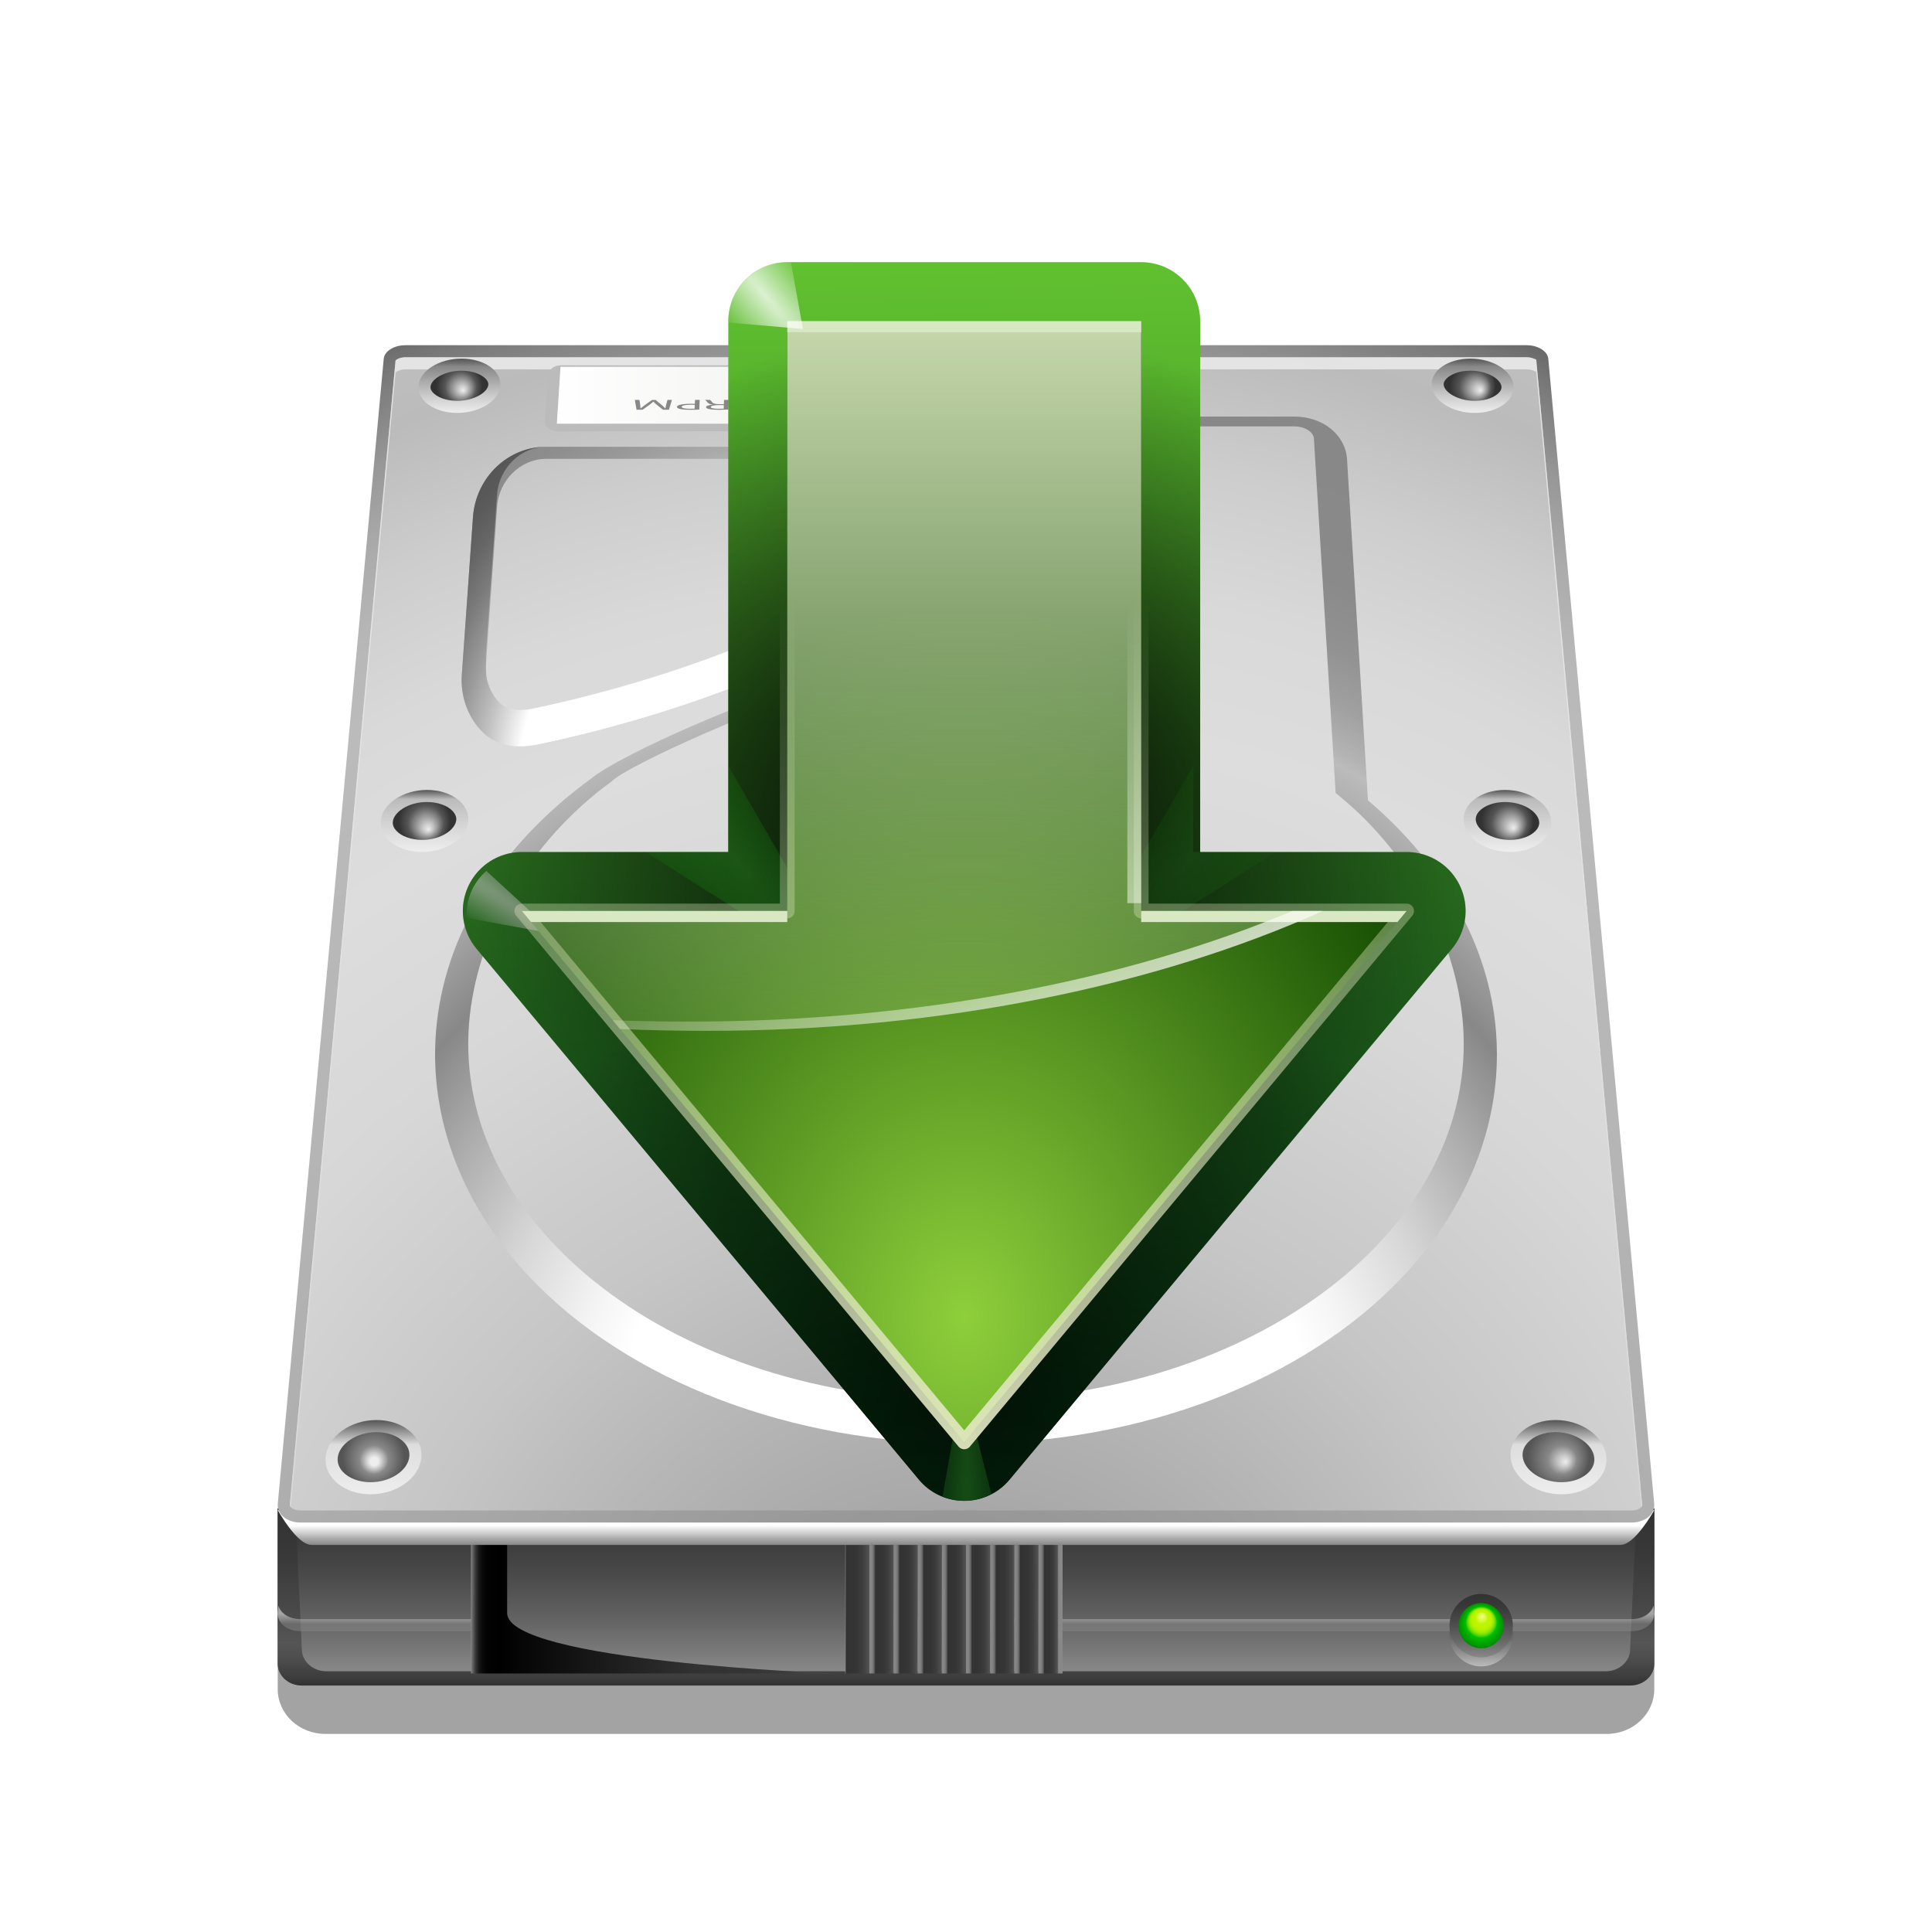 <svg height="256" width="256" xmlns="http://www.w3.org/2000/svg" xmlns:xlink="http://www.w3.org/1999/xlink">
  <defs>
    <linearGradient id="linearGradient4222">
      <stop offset="0" stop-color="#fff"/>
      <stop offset="1" stop-color="#fff" stop-opacity="0"/>
    </linearGradient>
    <linearGradient id="linearGradient5060-3">
      <stop offset="0"/>
      <stop offset="1" stop-opacity="0"/>
    </linearGradient>
    <linearGradient id="XMLID_76_" gradientTransform="matrix(0 1 -1 0 30.335 -71.999)" gradientUnits="userSpaceOnUse" x1="186.915" x2="181.665" y1="-76.331" y2="-76.331">
      <stop offset="0" stop-color="#bbb"/>
      <stop offset=".231" stop-color="#8d8d8d"/>
      <stop offset=".463" stop-color="#666"/>
      <stop offset=".677" stop-color="#494949"/>
      <stop offset=".863" stop-color="#383838"/>
      <stop offset="1" stop-color="#323232"/>
    </linearGradient>
    <linearGradient id="lg1">
      <stop offset="0" stop-color="#888"/>
      <stop offset=".279" stop-color="#656565"/>
      <stop offset=".565" stop-color="#494949"/>
      <stop offset=".815" stop-color="#383838"/>
      <stop offset="1" stop-color="#323232"/>
    </linearGradient>
    <linearGradient id="XMLID_77_" gradientTransform="matrix(0 -1 1 0 182.997 295.082)" gradientUnits="userSpaceOnUse" x1="180.916" x2="186.166" xlink:href="#lg1" y1="-76.333" y2="-76.333"/>
    <radialGradient id="XMLID_78_" cx="106.666" cy="111.541" fx="106.729" fy="110.666" gradientUnits="userSpaceOnUse" r="1.875">
      <stop offset="0" stop-color="#f0ff80"/>
      <stop offset=".039" stop-color="#edfe77"/>
      <stop offset=".103" stop-color="#e3fc5f"/>
      <stop offset=".184" stop-color="#d4f937"/>
      <stop offset=".277" stop-color="#bff500"/>
      <stop offset=".278" stop-color="#bff500"/>
      <stop offset=".382" stop-color="#bcf400"/>
      <stop offset=".444" stop-color="#b4f200"/>
      <stop offset=".495" stop-color="#a6ee00"/>
      <stop offset=".54" stop-color="#92e800"/>
      <stop offset=".581" stop-color="#77e100"/>
      <stop offset=".619" stop-color="#57d800"/>
      <stop offset=".655" stop-color="#31cd00"/>
      <stop offset=".688" stop-color="#06c100"/>
      <stop offset=".692" stop-color="#00bf00"/>
      <stop offset="1" stop-color="#008c00"/>
    </radialGradient>
    <linearGradient id="linearGradient3119" gradientUnits="userSpaceOnUse" x1="30.115" x2="69.126" y1="9.646" y2="9.646">
      <stop offset="0" stop-color="#fff"/>
      <stop offset=".058" stop-color="#fdfdfd"/>
      <stop offset=".542" stop-color="#f2f2f0"/>
      <stop offset="1" stop-color="#eeeeec"/>
    </linearGradient>
    <linearGradient id="lg2">
      <stop offset="0" stop-color="#eee"/>
      <stop offset=".16" stop-color="#cecece"/>
      <stop offset=".468" stop-color="#888"/>
      <stop offset=".686" stop-color="#555"/>
      <stop offset="1" stop-color="#323232"/>
    </linearGradient>
    <radialGradient id="radialGradient3169" cx="360.494" cy="46.12" fx="361.15" fy="46.901" gradientUnits="userSpaceOnUse" r="3.82" xlink:href="#lg2"/>
    <linearGradient id="lg3">
      <stop offset="0" stop-color="#eee"/>
      <stop offset=".291" stop-color="#cecece"/>
      <stop offset=".85" stop-color="#888"/>
      <stop offset="1" stop-color="#555"/>
    </linearGradient>
    <linearGradient id="linearGradient3172" gradientUnits="userSpaceOnUse" x1="360.493" x2="360.493" xlink:href="#lg3" y1="50.616" y2="41.625"/>
    <radialGradient id="radialGradient3175" cx="528.306" cy="46.12" fx="529.65" fy="46.901" gradientUnits="userSpaceOnUse" r="3.82" xlink:href="#lg2"/>
    <linearGradient id="linearGradient3178" gradientUnits="userSpaceOnUse" x1="528.306" x2="528.306" xlink:href="#lg3" y1="50.616" y2="41.625"/>
    <radialGradient id="radialGradient3181" cx="354.714" cy="118.201" fx="355.4" fy="119.651" gradientUnits="userSpaceOnUse" r="4.329" xlink:href="#lg2"/>
    <linearGradient id="lg4">
      <stop offset="0" stop-color="#eee"/>
      <stop offset=".547" stop-color="#cecece"/>
      <stop offset=".85" stop-color="#bbb"/>
      <stop offset="1" stop-color="#555"/>
    </linearGradient>
    <linearGradient id="linearGradient3184" gradientUnits="userSpaceOnUse" x1="354.714" x2="354.714" xlink:href="#lg4" y1="123.337" y2="113.065"/>
    <radialGradient id="radialGradient3187" cx="534.083" cy="118.201" fx="535.15" fy="119.401" gradientUnits="userSpaceOnUse" r="4.33" xlink:href="#lg2"/>
    <linearGradient id="linearGradient3190" gradientUnits="userSpaceOnUse" x1="534.083" x2="534.083" xlink:href="#lg4" y1="123.337" y2="113.065"/>
    <radialGradient id="radialGradient3193" cx="346.267" cy="223.577" fx="346.4" fy="224.401" gradientUnits="userSpaceOnUse" r="5.127">
      <stop offset=".13" stop-color="#eee"/>
      <stop offset=".246" stop-color="#cecece"/>
      <stop offset=".468" stop-color="#888"/>
      <stop offset="1" stop-color="#555"/>
    </radialGradient>
    <linearGradient id="lg5">
      <stop offset="0" stop-color="#eee"/>
      <stop offset=".669" stop-color="#ddd"/>
      <stop offset="1" stop-color="#555"/>
    </linearGradient>
    <linearGradient id="linearGradient3196" gradientUnits="userSpaceOnUse" x1="346.268" x2="346.268" xlink:href="#lg5" y1="229.725" y2="217.426"/>
    <radialGradient id="radialGradient3199" cx="542.531" cy="223.577" fx="543.734" fy="224.401" gradientUnits="userSpaceOnUse" r="5.126">
      <stop offset="0" stop-color="#eee"/>
      <stop offset=".16" stop-color="#cecece"/>
      <stop offset=".468" stop-color="#888"/>
      <stop offset="1" stop-color="#555"/>
    </radialGradient>
    <linearGradient id="linearGradient3202-6" gradientUnits="userSpaceOnUse" x1="542.531" x2="542.531" xlink:href="#lg5" y1="229.725" y2="217.426"/>
    <radialGradient id="radialGradient3205" cx="424.4" cy="116.401" gradientUnits="userSpaceOnUse" r="121.655">
      <stop offset=".45" stop-color="#fff"/>
      <stop offset=".463" stop-color="#ededed"/>
      <stop offset=".5" stop-color="#bfbfbf"/>
      <stop offset=".538" stop-color="#999"/>
      <stop offset=".575" stop-color="#7b7b7b"/>
      <stop offset=".611" stop-color="#666"/>
      <stop offset=".647" stop-color="#595959"/>
      <stop offset=".68" stop-color="#555"/>
      <stop offset=".965" stop-color="#888"/>
    </radialGradient>
    <radialGradient id="radialGradient3208" cx="432.4" cy="134.401" gradientUnits="userSpaceOnUse" r="140.236">
      <stop offset=".45" stop-color="#fff"/>
      <stop offset=".467" stop-color="#f1f1f1"/>
      <stop offset=".524" stop-color="#ccc"/>
      <stop offset=".58" stop-color="#aeaeae"/>
      <stop offset=".635" stop-color="#999"/>
      <stop offset=".689" stop-color="#8c8c8c"/>
      <stop offset=".74" stop-color="#888"/>
      <stop offset=".837" stop-color="#6c6c6c"/>
      <stop offset=".924" stop-color="#5b5b5b"/>
      <stop offset=".988" stop-color="#555"/>
    </radialGradient>
    <radialGradient id="radialGradient3211" cx="443.4" cy="178.401" gradientUnits="userSpaceOnUse" r="63">
      <stop offset=".325" stop-color="#fff"/>
      <stop offset=".362" stop-color="#f4f4f4"/>
      <stop offset=".427" stop-color="#d7d7d7"/>
      <stop offset=".511" stop-color="#a8a8a8"/>
      <stop offset=".562" stop-color="#888"/>
      <stop offset=".593" stop-color="#a4a4a4"/>
      <stop offset=".645" stop-color="#cbcbcb"/>
      <stop offset=".692" stop-color="#e8e8e8"/>
      <stop offset=".733" stop-color="#f9f9f9"/>
      <stop offset=".763" stop-color="#fff"/>
    </radialGradient>
    <radialGradient id="radialGradient3214" cx="64" cy="100.225" gradientTransform="matrix(2 0 0 1.954 316.4 28.493)" gradientUnits="userSpaceOnUse" r="90">
      <stop offset=".325" stop-color="#fff"/>
      <stop offset=".371" stop-color="#f4f4f4"/>
      <stop offset=".452" stop-color="#d7d7d7"/>
      <stop offset=".557" stop-color="#a8a8a8"/>
      <stop offset=".621" stop-color="#888"/>
      <stop offset=".679" stop-color="#a3a3a3"/>
      <stop offset=".74" stop-color="#bbb"/>
      <stop offset=".752" stop-color="#b3b3b3"/>
      <stop offset=".791" stop-color="#a0a0a0"/>
      <stop offset=".837" stop-color="#929292"/>
      <stop offset=".895" stop-color="#8a8a8a"/>
      <stop offset="1" stop-color="#888"/>
    </radialGradient>
    <linearGradient id="linearGradient3217" gradientUnits="userSpaceOnUse" x1="444.399" x2="444.399" y1="231.844" y2="41.402">
      <stop offset="0" stop-color="#ddd"/>
      <stop offset=".517" stop-color="#e3e3e3"/>
      <stop offset="1" stop-color="#eee"/>
    </linearGradient>
    <radialGradient id="radialGradient3220" cx="442.4" cy="276.401" gradientUnits="userSpaceOnUse" r="324">
      <stop offset="0" stop-color="#888"/>
      <stop offset=".147" stop-color="#aaa"/>
      <stop offset=".302" stop-color="#c6c6c6"/>
      <stop offset=".438" stop-color="#d7d7d7"/>
      <stop offset=".539" stop-color="#ddd"/>
      <stop offset=".61" stop-color="#d9d9d9"/>
      <stop offset=".68" stop-color="#cdcdcd"/>
      <stop offset=".746" stop-color="#bbb"/>
      <stop offset=".784" stop-color="#bfbfbf"/>
      <stop offset=".823" stop-color="#cbcbcb"/>
      <stop offset=".858" stop-color="#ddd"/>
    </radialGradient>
    <radialGradient id="radialGradient3223" cx="442.4" cy="276.401" gradientUnits="userSpaceOnUse" r="324">
      <stop offset="0" stop-color="#888"/>
      <stop offset=".242" stop-color="#a4a4a4"/>
      <stop offset=".456" stop-color="#b5b5b5"/>
      <stop offset=".615" stop-color="#bbb"/>
      <stop offset=".654" stop-color="#b7b7b7"/>
      <stop offset=".693" stop-color="#ababab"/>
      <stop offset=".732" stop-color="#979797"/>
      <stop offset=".77" stop-color="#7b7b7b"/>
      <stop offset=".809" stop-color="#575757"/>
      <stop offset=".811" stop-color="#555"/>
    </radialGradient>
    <linearGradient id="linearGradient3226" gradientUnits="userSpaceOnUse" x1="444.401" x2="444.401" y1="238.11" y2="232.358">
      <stop offset="0" stop-color="#888"/>
      <stop offset=".167" stop-color="#a8a8a8"/>
      <stop offset=".532" stop-color="#f8f8f8"/>
      <stop offset=".562" stop-color="#fff"/>
    </linearGradient>
    <linearGradient id="linearGradient3229" gradientUnits="userSpaceOnUse" x1="362.4" x2="422.4" y1="247.756" y2="247.756">
      <stop offset="0" stop-color="#888"/>
      <stop offset=".002" stop-color="#767676"/>
      <stop offset=".007" stop-color="#575757"/>
      <stop offset=".012" stop-color="#3b3b3b"/>
      <stop offset=".018" stop-color="#252525"/>
      <stop offset=".024" stop-color="#141414"/>
      <stop offset=".033" stop-color="#090909"/>
      <stop offset=".044" stop-color="#020202"/>
      <stop offset=".077"/>
      <stop offset=".621" stop-color="#323232"/>
      <stop offset=".784" stop-color="#353535"/>
      <stop offset=".882" stop-color="#3d3d3d"/>
      <stop offset=".962" stop-color="#4b4b4b"/>
      <stop offset="1" stop-color="#555"/>
    </linearGradient>
    <linearGradient id="linearGradient3232" gradientUnits="userSpaceOnUse" x1="456.4" x2="460.4" y1="248.756" y2="248.756">
      <stop offset="0" stop-color="#888"/>
      <stop offset=".08" stop-color="#858585"/>
      <stop offset=".129" stop-color="#7d7d7d"/>
      <stop offset=".168" stop-color="#6f6f6f"/>
      <stop offset=".204" stop-color="#5b5b5b"/>
      <stop offset=".235" stop-color="#414141"/>
      <stop offset=".25" stop-color="#323232"/>
      <stop offset=".481" stop-color="#353535"/>
      <stop offset=".619" stop-color="#3d3d3d"/>
      <stop offset=".733" stop-color="#4b4b4b"/>
      <stop offset=".787" stop-color="#555"/>
      <stop offset=".834" stop-color="#888"/>
    </linearGradient>
    <linearGradient id="lg6">
      <stop offset="0" stop-color="#888"/>
      <stop offset=".08" stop-color="#858585"/>
      <stop offset=".129" stop-color="#7d7d7d"/>
      <stop offset=".168" stop-color="#6f6f6f"/>
      <stop offset=".204" stop-color="#5b5b5b"/>
      <stop offset=".235" stop-color="#414141"/>
      <stop offset=".25" stop-color="#323232"/>
      <stop offset=".573" stop-color="#353535"/>
      <stop offset=".766" stop-color="#3d3d3d"/>
      <stop offset=".924" stop-color="#4b4b4b"/>
      <stop offset="1" stop-color="#555"/>
    </linearGradient>
    <linearGradient id="linearGradient3235" gradientUnits="userSpaceOnUse" x1="452.4" x2="456.4" xlink:href="#lg6" y1="248.756" y2="248.756"/>
    <linearGradient id="linearGradient3238-2" gradientUnits="userSpaceOnUse" x1="448.4" x2="452.4" xlink:href="#lg6" y1="248.756" y2="248.756"/>
    <linearGradient id="linearGradient3241" gradientUnits="userSpaceOnUse" x1="444.4" x2="448.4" xlink:href="#lg6" y1="248.756" y2="248.756"/>
    <linearGradient id="linearGradient3244-9" gradientUnits="userSpaceOnUse" x1="440.4" x2="444.4" xlink:href="#lg6" y1="248.756" y2="248.756"/>
    <linearGradient id="linearGradient3247" gradientUnits="userSpaceOnUse" x1="436.4" x2="440.4" xlink:href="#lg6" y1="248.756" y2="248.756"/>
    <linearGradient id="linearGradient3250" gradientUnits="userSpaceOnUse" x1="432.4" x2="436.4" xlink:href="#lg6" y1="248.756" y2="248.756"/>
    <linearGradient id="linearGradient3253-1" gradientUnits="userSpaceOnUse" x1="428.4" x2="432.4" xlink:href="#lg6" y1="248.756" y2="248.756"/>
    <linearGradient id="linearGradient3256" gradientUnits="userSpaceOnUse" x1="424.4" x2="428.4" y1="248.756" y2="248.756">
      <stop offset="0" stop-color="#888"/>
      <stop offset=".014" stop-color="#656565"/>
      <stop offset=".028" stop-color="#494949"/>
      <stop offset=".041" stop-color="#383838"/>
      <stop offset=".05" stop-color="#323232"/>
      <stop offset=".459" stop-color="#353535"/>
      <stop offset=".703" stop-color="#3d3d3d"/>
      <stop offset=".904" stop-color="#4b4b4b"/>
      <stop offset="1" stop-color="#555"/>
    </linearGradient>
    <linearGradient id="lg7">
      <stop offset=".284" stop-color="#888"/>
      <stop offset=".669" stop-color="#fff"/>
    </linearGradient>
    <linearGradient id="XMLID_43_" gradientUnits="userSpaceOnUse" x1="348.399" x2="348.399" xlink:href="#lg7" y1="252.401" y2="248.169"/>
    <linearGradient id="XMLID_44_" gradientUnits="userSpaceOnUse" x1="492.4" x2="492.4" xlink:href="#lg7" y1="252.401" y2="248.171"/>
    <linearGradient id="linearGradient3268" gradientUnits="userSpaceOnUse" x1="444.401" x2="444.401" xlink:href="#lg1" y1="259.038" y2="230.43"/>
    <linearGradient id="linearGradient3271" gradientUnits="userSpaceOnUse" x1="444.401" x2="444.401" y1="261.401" y2="232.067">
      <stop offset="0" stop-color="#323232"/>
      <stop offset=".056" stop-color="#3e3e3e"/>
      <stop offset=".163" stop-color="#4f4f4f"/>
      <stop offset=".243" stop-color="#555"/>
      <stop offset=".416" stop-color="#494949"/>
      <stop offset=".752" stop-color="#383838"/>
      <stop offset="1" stop-color="#323232"/>
    </linearGradient>
    <linearGradient id="linearGradient3274" gradientUnits="userSpaceOnUse" x1="444.401" x2="444.401" xlink:href="#lg1" y1="261.401" y2="232.067"/>
    <filter id="filter3858" height="1.096" width="1.096" x="-.048" y="-.048">
      <feGaussianBlur stdDeviation="2.29"/>
    </filter>
    <linearGradient id="linearGradient3500" gradientUnits="userSpaceOnUse" x1="64" x2="65.324" y1=".836" y2="90.54">
      <stop offset="0" stop-color="#65c530"/>
      <stop offset="1" stop-color="#00481b"/>
    </linearGradient>
    <radialGradient id="radialGradient3515" cx="64" cy="83.235" fx="64" fy="73.057" gradientTransform="matrix(1.269 0 0 1.235 -17.239 -10.824)" gradientUnits="userSpaceOnUse" r="34" xlink:href="#linearGradient5060-3"/>
    <radialGradient id="radialGradient4032" cx="64.188" cy="83.969" gradientTransform="matrix(2.005 0 0 26.804 -64.528 -2166.756)" gradientUnits="userSpaceOnUse" r="1.656">
      <stop offset="0" stop-color="#37a42c"/>
      <stop offset="1" stop-color="#37a42c" stop-opacity="0"/>
    </radialGradient>
    <filter id="filter4094" height="1.177" width="1.432" x="-.216" y="-.089">
      <feGaussianBlur stdDeviation=".298"/>
    </filter>
    <radialGradient id="radialGradient3881" cx="42.89" cy="70.185" fy="70.185" gradientTransform="matrix(1.049 .714 -.043 .063 -5.751 14.511)" gradientUnits="userSpaceOnUse" r="34" xlink:href="#linearGradient4222"/>
    <filter id="filter3999" height="1.412" width="1.294" x="-.147" y="-.206">
      <feGaussianBlur stdDeviation=".367"/>
    </filter>
    <radialGradient id="radialGradient3511" cx="64" cy="49.463" fx="64" fy="39.285" gradientTransform="matrix(1.269 0 0 1.235 -17.239 -10.824)" gradientUnits="userSpaceOnUse" r="34" xlink:href="#linearGradient5060-3"/>
    <radialGradient id="radialGradient3796" cx="48.766" cy="44.781" gradientTransform="matrix(2.373 2.829 -.798 .67 -31.241 -123.144)" gradientUnits="userSpaceOnUse" r="6.359">
      <stop offset="0" stop-color="#3bd22c"/>
      <stop offset="1" stop-color="#0f0" stop-opacity="0"/>
    </radialGradient>
    <filter id="filter3790" height="1.347" width="1.362" x="-.181" y="-.174">
      <feGaussianBlur stdDeviation=".958"/>
    </filter>
    <radialGradient id="radialGradient3490" cx="64" cy="69.332" gradientTransform="matrix(1.266 0 0 1.603 -16.994 -35.586)" gradientUnits="userSpaceOnUse" r="30">
      <stop offset="0" stop-color="#8ecf3b"/>
      <stop offset="1" stop-color="#104800"/>
    </radialGradient>
    <linearGradient id="linearGradient3544" gradientUnits="userSpaceOnUse" x1="68.276" x2="68.276" y1="88.699" y2="26.631">
      <stop offset="0" stop-color="#e3e8c2"/>
      <stop offset="1" stop-color="#e3e8c2" stop-opacity="0"/>
    </linearGradient>
    <filter id="filter3527" height="1.035" width="1.045" x="-.022" y="-.018">
      <feGaussianBlur stdDeviation=".35"/>
    </filter>
    <linearGradient id="linearGradient3559" gradientUnits="userSpaceOnUse" x1="65.428" x2="65.428" y1="6.879" y2="65.012">
      <stop offset="0" stop-color="#dde8c2"/>
      <stop offset="1" stop-color="#dde8c2" stop-opacity="0"/>
    </linearGradient>
    <linearGradient id="linearGradient3592" gradientUnits="userSpaceOnUse" x1="75.122" x2="59.656" y1="63.074" y2="36.433">
      <stop offset="0" stop-color="#fafcf5"/>
      <stop offset="1" stop-color="#fafcf5" stop-opacity="0"/>
    </linearGradient>
    <radialGradient id="radialGradient3570" cx="50.531" cy="6.266" gradientTransform="matrix(5.022 5.986 -1.041 .874 -196.738 -301.665)" gradientUnits="userSpaceOnUse" r="2.531" xlink:href="#linearGradient4222"/>
    <filter id="filter3696" height="1.46" width="1.411" x="-.206" y="-.23">
      <feGaussianBlur stdDeviation=".434"/>
    </filter>
    <filter id="filter3866" height="1.678" width="1.606" x="-.303" y="-.339">
      <feGaussianBlur stdDeviation=".64"/>
    </filter>
  </defs>
  <g transform="matrix(.8 0 0 .8 -227.52 14.22)">
    <path d="m19.2 5.5c-1.972 0-3.571 1.262-3.72 2.935l-8.467 94.827c-.002.029-.004.06-.004.089 0 .028.001.056.003.084 0 0 .013.155.025.301-.004.036-.037.059-.037.097v12.872c0 2.093 1.763 3.795 3.93 3.795h106.14c2.167 0 3.93-1.702 3.93-3.795v-12.872c0-.038-.033-.061-.037-.098.012-.152.024-.31.024-.31.002-.026.003-.053.003-.079 0-.029-.001-.06-.004-.089l-8.466-94.823c-.146-1.672-1.745-2.934-3.72-2.934z" filter="url(#filter3858)" opacity=".6" transform="matrix(2 0 0 1.951 316.4 34.318)"/>
    <path d="m558.4 257.811c0 1.982-1.792 3.59-4 3.59h-220c-2.208 0-4-1.608-4-3.59v-25.744h228z" fill="url(#linearGradient3274)" stroke-width="2"/>
    <path d="m558.4 257.811c0 1.982-1.792 3.59-4 3.59h-220c-2.208 0-4-1.608-4-3.59v-25.744h228z" fill="url(#linearGradient3271)" stroke-width="2"/>
    <path d="m554.392 255.573c-.088 1.914-1.888 3.464-4.016 3.464h-211.952c-2.128 0-3.926-1.55-4.018-3.464l-1.178-25.142h222.344z" fill="url(#linearGradient3268)" stroke-width="2"/>
    <path d="m366.4 250.401h-32.268c-1.816 0-3.244-.946-3.62-2.232l-.102 1.112c-.16 1.722 1.506 3.12 3.722 3.12h32.268z" fill="url(#XMLID_43_)" opacity=".5" stroke-width="2"/>
    <path d="m558.284 248.171c-.376 1.288-1.802 2.23-3.616 2.23h-128.268v2h128.27c2.212 0 3.88-1.398 3.718-3.122z" fill="url(#XMLID_44_)" opacity=".5" stroke-width="2"/>
    <rect fill="url(#linearGradient3256)" height="21.292" stroke-width="2" width="4" x="424.4" y="238.109"/>
    <rect fill="url(#linearGradient3253-1)" height="21.292" stroke-width="2" width="4" x="428.4" y="238.109"/>
    <rect fill="url(#linearGradient3250)" height="21.292" stroke-width="2" width="4" x="432.4" y="238.109"/>
    <rect fill="url(#linearGradient3247)" height="21.292" stroke-width="2" width="4" x="436.4" y="238.109"/>
    <rect fill="url(#linearGradient3244-9)" height="21.292" stroke-width="2" width="4" x="440.4" y="238.109"/>
    <rect fill="url(#linearGradient3241)" height="21.292" stroke-width="2" width="4" x="444.4" y="238.109"/>
    <rect fill="url(#linearGradient3238-2)" height="21.292" stroke-width="2" width="4" x="448.4" y="238.109"/>
    <rect fill="url(#linearGradient3235)" height="21.292" stroke-width="2" width="4" x="452.4" y="238.109"/>
    <rect fill="url(#linearGradient3232)" height="21.292" stroke-width="2" width="4" x="456.4" y="238.109"/>
    <path d="m362.4 236.109v23.292h60s-54-2-54-10 0-13.292 0-13.292z" fill="url(#linearGradient3229)" stroke-width="2"/>
    <path d="m330.4 232.359c1.476 2.538 3.78 5.752 5.584 5.752h216.834c1.804 0 4.11-3.214 5.584-5.752z" fill="url(#linearGradient3226)" stroke-width="2"/>
    <path d="m351.542 39.401c-1.866 0-3.468.994-3.582 2.224l-17.55 189.656c-.16 1.722 1.506 3.12 3.722 3.12h220.538c2.212 0 3.88-1.398 3.718-3.122l-17.548-189.654c-.114-1.23-1.716-2.224-3.582-2.224z" fill="url(#radialGradient3223)" stroke-width="2"/>
    <path d="m351.542 41.401c-.916 0-1.528.386-1.628.546 0 .27-17.514 189.516-17.514 189.516v.048c0 .072.02.19.16.342.24.264.78.548 1.572.548h220.538c.792 0 1.33-.284 1.572-.548.174-.192.16-.326.154-.384 0-.004-17.548-189.658-17.548-189.658-.062-.022-.672-.408-1.59-.408h-185.716z" fill="url(#radialGradient3220)" stroke-width="2"/>
    <path d="m349.914 43.947c.1-.162.71-.546 1.628-.546h185.716c.918 0 1.528.386 1.59.408 0 0 15.708 169.744 17.398 188.036.166-.186.156-.318.15-.376 0-.004-17.548-189.658-17.548-189.658-.062-.022-.672-.408-1.59-.408h-185.716c-.916 0-1.528.386-1.628.546 0 .268-17.514 189.514-17.514 189.514v.048c0 .07.024.184.152.33 1.69-18.276 17.362-187.638 17.362-187.894z" fill="url(#linearGradient3217)" opacity=".8" stroke-width="2"/>
    <path d="m532.188 153.109c-1.126-14.162-8.672-27.666-21.21-38.322-.252-4.096-3.466-56.494-3.466-56.494-.246-4.028-3.992-7.068-8.716-7.068h-29.646c-4.758 0-8.436 3.08-8.556 7.164-.544 18.452-17.132 28.086-41.876 36.85-8.67 2.058-31.274 11.732-36.462 15.978-15.272 11.154-24.38 26.024-25.642 41.892-1.148 14.432 4.37 28.874 15.538 40.666 16.346 17.26 43.354 27.566 72.248 27.566s55.902-10.306 72.25-27.566c10.2-10.768 15.686-23.75 15.686-36.914 0-1.25-.052-2.502-.148-3.752zm-87.788 61.074c-48.124 0-84.974-28.922-82.308-62.448 1.15-14.454 9.592-29.884 23.572-40.052 2.618-2.704 26.262-13.222 34.744-15.07 23.508-8.308 45.006-19.09 45.68-41.812.032-1.088 1.384-1.95 3.062-1.95h29.642c1.716 0 3.164.904 3.232 2.02l3.6 58.704c12.46 9.894 20.01 24.662 21.082 38.16 2.668 33.526-34.182 62.448-82.306 62.448z" fill="url(#radialGradient3214)" stroke-width="2"/>
    <path d="m444.4 134.407c-15.964 0-28.202 8.088-28.46 18.816-.002.116-.004.23-.004.344 0 3.882 1.604 7.574 4.652 10.7 5.156 5.284 14.058 8.438 23.814 8.438 9.754 0 18.656-3.154 23.812-8.438 3.138-3.214 4.746-7.034 4.648-11.042-.262-10.728-12.5-18.818-28.462-18.818zm0 32.296c-15 0-22.642-8.016-22.462-15.334.174-7.204 10.23-12.96 22.462-12.96s22.288 5.758 22.462 12.96c.178 7.32-7.462 15.334-22.462 15.334z" fill="url(#radialGradient3211)" stroke-width="2"/>
    <path d="m451.9 64.247-.47-1.584c-.618-2.25-1.764-6.436-7.366-6.436h-69.252c-6.306 0-11.608 5.102-12.07 11.616 0 0-1.846 26.108-1.846 26.108-.25 3.522.944 6.932 3.274 9.352 3.34 3.476 7.992 2.488 9.744 2.114 45.162-9.616 73.676-30.246 77.412-36.834 1.06-1.87.896-3.39.574-4.336zm-3.786 1.292c1.096 3.208-27.488 25.84-75.034 35.964-2.18.464-4.476.64-6.028-.976-1.55-1.612-2.336-3.902-2.166-6.296l.04-.56c-.042-.474-.074-.952-.04-1.44l1.846-26.106c.31-4.378 3.926-7.898 8.08-7.898h69.252c3.208 0 2.962 2.128 4.05 5.314.084.246-.028.618-.288 1.076.09.298.18.602.288.922z" fill="url(#radialGradient3208)" stroke-width="2"/>
    <path d="m451.9 64.247-.47-1.584c-.574-2.09-1.654-5.814-6.298-6.332 2.098.458 2.034 2.43 2.984 5.21.084.246-.028.618-.288 1.076.088.3.178.602.288.924 1.096 3.208-27.488 25.84-75.034 35.964-2.18.464-4.476.64-6.028-.976-1.55-1.612-2.336-3.902-2.166-6.296l.04-.56c-.042-.474-.074-.952-.04-1.44l1.846-26.106c.31-4.378 3.926-7.898 8.08-7.898-6.306 0-11.608 5.102-12.07 11.616 0 0-1.846 26.108-1.846 26.108-.25 3.522.944 6.932 3.274 9.352 3.34 3.476 7.992 2.488 9.744 2.114 45.16-9.618 73.674-30.248 77.41-36.836 1.06-1.87.896-3.39.574-4.336z" fill="url(#radialGradient3205)" stroke-width="2"/>
    <path d="m534.6 223.545c.252 3.404 4.026 6.18 8.426 6.18 4.398 0 7.728-2.776 7.434-6.18-.292-3.386-4.064-6.12-8.42-6.12-4.358.002-7.688 2.734-7.44 6.12z" fill="url(#linearGradient3202-6)" stroke-width="2"/>
    <path d="m537.446 221.151c-.402.432-.862 1.124-.862 2.044 0 .066.004.132.008.202.174 2.346 3.12 4.328 6.432 4.328 1.886 0 3.61-.65 4.61-1.742.43-.466.92-1.238.832-2.266-.202-2.326-3.144-4.292-6.428-4.292-1.872.002-3.59.646-4.592 1.726z" fill="url(#radialGradient3199)" stroke-width="2"/>
    <path d="m338.34 223.545c-.294 3.404 3.034 6.18 7.434 6.18s8.174-2.776 8.424-6.18c.25-3.386-3.084-6.12-7.44-6.12-4.354.002-8.124 2.734-8.418 6.12z" fill="url(#linearGradient3196)" stroke-width="2"/>
    <path d="m340.332 223.717c-.088 1.028.404 1.798.832 2.266 1 1.092 2.724 1.742 4.612 1.742 3.312 0 6.256-1.98 6.43-4.326.076-1.02-.422-1.784-.85-2.246-1.004-1.082-2.722-1.726-4.594-1.726-3.284 0-6.228 1.964-6.43 4.29z" fill="url(#radialGradient3193)" stroke-width="2"/>
    <path d="m526.836 118.177c.21 2.844 3.64 5.16 7.662 5.16 4.018 0 7.078-2.316 6.832-5.16-.244-2.828-3.674-5.112-7.656-5.112-3.984 0-7.046 2.284-6.838 5.112z" fill="url(#linearGradient3190)" stroke-width="2"/>
    <path d="m529.412 116.579c-.388.418-.586.866-.586 1.33 0 .04.002.08.004.12.118 1.564 2.472 3.308 5.668 3.308 1.772 0 3.408-.584 4.272-1.526.422-.458.612-.95.568-1.46-.134-1.554-2.494-3.284-5.664-3.284-1.76-.002-3.394.578-4.262 1.512z" fill="url(#radialGradient3187)" stroke-width="2"/>
    <path d="m347.47 118.177c-.246 2.844 2.814 5.16 6.834 5.16 4.018 0 7.452-2.316 7.66-5.16.208-2.828-2.854-5.112-6.836-5.112-3.986 0-7.414 2.284-7.658 5.112z" fill="url(#linearGradient3184)" stroke-width="2"/>
    <path d="m349.462 118.349c-.044.51.148 1.002.568 1.46.864.942 2.5 1.526 4.274 1.526 3.196 0 5.55-1.742 5.666-3.306.038-.508-.158-.996-.58-1.45-.868-.934-2.5-1.514-4.262-1.514-3.172 0-5.532 1.73-5.666 3.284z" fill="url(#radialGradient3181)" stroke-width="2"/>
    <path d="m521.524 46.101c.184 2.488 3.382 4.514 7.142 4.514 3.758 0 6.632-2.026 6.418-4.514-.214-2.476-3.412-4.476-7.138-4.476-3.728 0-6.602 2-6.422 4.476z" fill="url(#linearGradient3178)" stroke-width="2"/>
    <path d="m523.934 44.985c-.372.398-.418.718-.418.884 0 .036.002.064.004.084.092 1.232 2.36 2.662 5.148 2.662 2.04 0 3.414-.708 4.024-1.372.444-.484.412-.85.402-.972-.11-1.25-2.332-2.648-5.146-2.648-2.028.002-3.404.704-4.014 1.362z" fill="url(#radialGradient3175)" stroke-width="2"/>
    <path d="m353.714 46.101c-.216 2.488 2.658 4.514 6.418 4.514 3.758 0 6.958-2.026 7.142-4.514.182-2.476-2.696-4.476-6.422-4.476-3.728 0-6.924 2-7.138 4.476z" fill="url(#linearGradient3172)" stroke-width="2"/>
    <path d="m355.706 46.273c0 .002 0 .002 0 0-.01.122-.042.488.402.972.608.662 1.984 1.37 4.024 1.37 2.79 0 5.058-1.43 5.148-2.662.008-.12.036-.484-.414-.966-.612-.658-1.988-1.362-4.014-1.362-2.814 0-5.036 1.398-5.146 2.648z" fill="url(#radialGradient3169)" stroke-width="2"/>
    <path d="m377.234 42.737c-1.054 0-1.928.666-1.996 1.522l-.606 7.666c-.036.448.16.888.538 1.216s.906.514 1.458.514h78.022c.534 0 1.044-.174 1.422-.482.376-.308.584-.726.578-1.16l-.09-7.666c-.012-.89-.902-1.61-2-1.61z" fill="#bbb" stroke-width="2"/>
    <polygon fill="url(#linearGradient3119)" points="30.417 7.289 69.08 7.289 69.126 12.003 30.115 12.003" transform="matrix(2 0 0 2 316.4 28.401)"/>
    <g transform="matrix(2 0 0 2 316.4 28.401)">
      <path d="m62.954 10.843v-.34h-1.458l-.002.34h-.394l.004-.813h.393l-.002.38h1.459v-.38h.393l-.001.813z" fill="#888"/>
      <path d="m60.428 10.832c-.242.01-.524.017-.833.017-.56 0-.958-.033-1.221-.1-.273-.066-.428-.162-.427-.293.001-.132.159-.241.438-.316.287-.076.752-.117 1.338-.117.281 0 .51.002.71.01zm-.388-.721c-.098-.005-.241-.005-.393-.005-.832-.001-1.285.126-1.287.345-.007.194.395.313 1.219.313.202 0 .354-.004.456-.011z" fill="#888"/>
      <path d="m57.446 10.832c-.242.01-.524.017-.833.017-.56 0-.958-.033-1.221-.1-.272-.066-.427-.162-.425-.293.002-.132.161-.241.439-.316.288-.076.753-.117 1.338-.117.282 0 .51.002.71.01zm-.384-.721c-.098-.005-.241-.005-.394-.005-.832-.001-1.285.126-1.289.345-.007.194.394.313 1.217.313.202 0 .354-.004.457-.011z" fill="#888"/>
      <path d="m51.76 10.813.001-.07 1.283-.714h.402l-1.271.693v.002h1.423l-.002.088h-1.836z" fill="#888"/>
      <path d="m51.372 10.03-.001.065-.311.081c-.748.19-1.09.292-1.094.41-.002.08.135.153.569.153.265 0 .484-.036.62-.066l.124.074c-.198.045-.49.08-.826.08-.623 0-.884-.116-.88-.229.004-.145.396-.262 1.013-.421l.23-.058v-.002h-1.302l.002-.088h1.856z" fill="#888"/>
      <path d="m48.153 10.017c.568 0 .953.143.954.402-.007.264-.437.408-1.028.408-.609 0-.958-.147-.95-.397.009-.266.385-.413 1.02-.413zm-.02.081c-.399 0-.595.127-.601.327-.006.193.169.32.582.32.358 0 .595-.123.6-.32.015-.204-.214-.327-.576-.327z" fill="#888"/>
      <path d="m45.859 10.017c.568 0 .953.143.953.402-.009.264-.439.408-1.03.408-.609 0-.958-.147-.948-.397.01-.266.387-.413 1.021-.413zm-.02.081c-.398 0-.595.127-.603.327-.007.193.168.32.58.32.358 0 .595-.123.602-.32.016-.204-.213-.327-.575-.327z" fill="#888"/>
      <path d="m44.322 10.831c-.197.01-.484.018-.749.018-.416 0-.688-.021-.875-.067-.146-.035-.234-.091-.231-.155.004-.106.263-.177.577-.206v-.004c-.228-.021-.363-.08-.436-.164-.094-.114-.163-.192-.219-.223h.402c.048.023.113.093.189.194.085.112.249.154.602.158h.367l.013-.352h.389zm-.375-.37h-.398c-.416 0-.682.062-.686.154-.004.105.275.151.687.151.188 0 .319-.005.386-.01z" fill="#888"/>
      <path d="m41.913 10.832c-.188.01-.435.017-.749.017-.385 0-.666-.024-.843-.067-.164-.039-.264-.098-.261-.17.003-.074.087-.131.246-.174.208-.059.544-.089.925-.089.117 0 .224.001.313.008l.014-.326h.389zm-.373-.391c-.085-.006-.197-.009-.322-.009-.474 0-.759.063-.764.172s.275.161.705.161c.17 0 .3-.004.367-.008z" fill="#888"/>
      <path d="m37.01 10.386c.017.114.036.251.031.352h.009c.112-.095.239-.197.396-.309l.552-.394h.295l.473.387c.138.116.25.22.33.316h.009c.014-.102.043-.237.076-.36l.097-.348h.371l-.249.813h-.497l-.496-.394c-.121-.1-.214-.189-.291-.274h-.009c-.084.082-.197.171-.335.274l-.557.394h-.497l-.146-.813h.385z" fill="#888"/>
    </g>
    <g transform="matrix(2 0 0 2 316.4 28.401)">
      <circle cx="106.666" cy="112.291" fill="url(#XMLID_76_)" r="2.625"/>
      <circle cx="106.664" cy="111.541" fill="url(#XMLID_77_)" r="2.625"/>
      <circle cx="106.666" cy="111.541" fill="url(#XMLID_78_)" r="1.875"/>
    </g>
  </g>
  <g transform="matrix(1.954 0 0 1.954 2.709 26.92)">
    <path d="m52 8v40h-18l30 36 30-36h-18v-40z" fill="none" stroke="url(#linearGradient3500)" stroke-linecap="round" stroke-linejoin="round" stroke-width="8"/>
    <path d="m52 8v40h-18l30 36 30-36h-18v-40z" style="opacity:.757;fill:none;stroke-width:8;stroke-linecap:round;stroke-linejoin:round;stroke:url(#radialGradient3515)"/>
    <path d="m63.906 79.938-1.375 7.75c.465.185.956.312 1.469.312.652 0 1.279-.175 1.844-.469z" fill="url(#radialGradient4032)" fill-rule="evenodd" filter="url(#filter4094)" opacity=".657"/>
    <path d="m31.594 45.281c-.395.354-.736.782-.969 1.281-.282.605-.408 1.265-.375 1.906l6 1.094z" fill="url(#radialGradient3881)" fill-rule="evenodd" filter="url(#filter3999)" opacity=".787"/>
    <path d="m31.594 45.281c-.395.354-.736.782-.969 1.281-.282.605-.408 1.265-.375 1.906l6 1.094z" fill="url(#radialGradient3881)" fill-rule="evenodd" filter="url(#filter3999)" opacity=".787" transform="matrix(-1 0 0 1 128.245 0)"/>
    <path d="m52 8v40h-18l30 36 30-36h-18v-40z" fill="none" stroke="url(#radialGradient3511)" stroke-linecap="round" stroke-linejoin="round" stroke-width="8"/>
    <path d="m48 38.156v5.844h-5.594l11.656 7.406c.416-.251.763-.558 1.062-.938z" fill="url(#radialGradient3796)" fill-rule="evenodd" filter="url(#filter3790)" opacity=".329" transform="matrix(-1 0 0 1 127.531 0)"/>
    <path d="m48 38.156v5.844h-5.594l11.656 7.406c.416-.251.763-.558 1.062-.938z" fill="url(#radialGradient3796)" fill-rule="evenodd" filter="url(#filter3790)" opacity=".476"/>
    <path d="m52 8v40h-18l30 36 30-36h-18v-40z" fill="url(#radialGradient3490)" fill-rule="evenodd"/>
    <path d="m52 8v40h-18l30 36 30-36h-18v-40z" fill="none" filter="url(#filter3527)" stroke="url(#linearGradient3544)" stroke-linecap="round" stroke-linejoin="round"/>
    <path d="m52 8v40h-18l6.656 8c1.93.092 3.9.125 5.875.125 15.934 0 30.51-3.063 41.781-8.125h-12.312v-40z" fill="url(#linearGradient3559)" fill-rule="evenodd" opacity=".91"/>
    <path d="m52 8v.75h24v-.75zm-18 40 .625.75h17.375v-.75zm42 0v.75h17.375l.625-.75z" fill="#d8e8c2" fill-rule="evenodd"/>
    <path d="m75.062 8v39.469h.938v-39.469zm11.188 40c-11.181 4.684-25.386 7.5-40.875 7.5-1.757 0-3.494-.025-5.219-.094l.5.594c1.93.092 3.9.125 5.875.125 15.934 0 30.51-3.063 41.781-8.125z" fill="url(#linearGradient3592)" fill-rule="evenodd" opacity=".91"/>
    <path d="m52 4c-2.209 0-4 1.791-4 4v.094l5.062.438-.812-4.531z" fill="url(#radialGradient3570)" fill-rule="evenodd" filter="url(#filter3696)" opacity=".881"/>
    <path d="m52 4c-2.209 0-4 1.791-4 4v.094l5.062.438-.812-4.531z" fill="url(#radialGradient3570)" fill-rule="evenodd" filter="url(#filter3866)" opacity=".748" transform="matrix(-1 0 0 1 127.812 0)"/>
  </g>
</svg>
